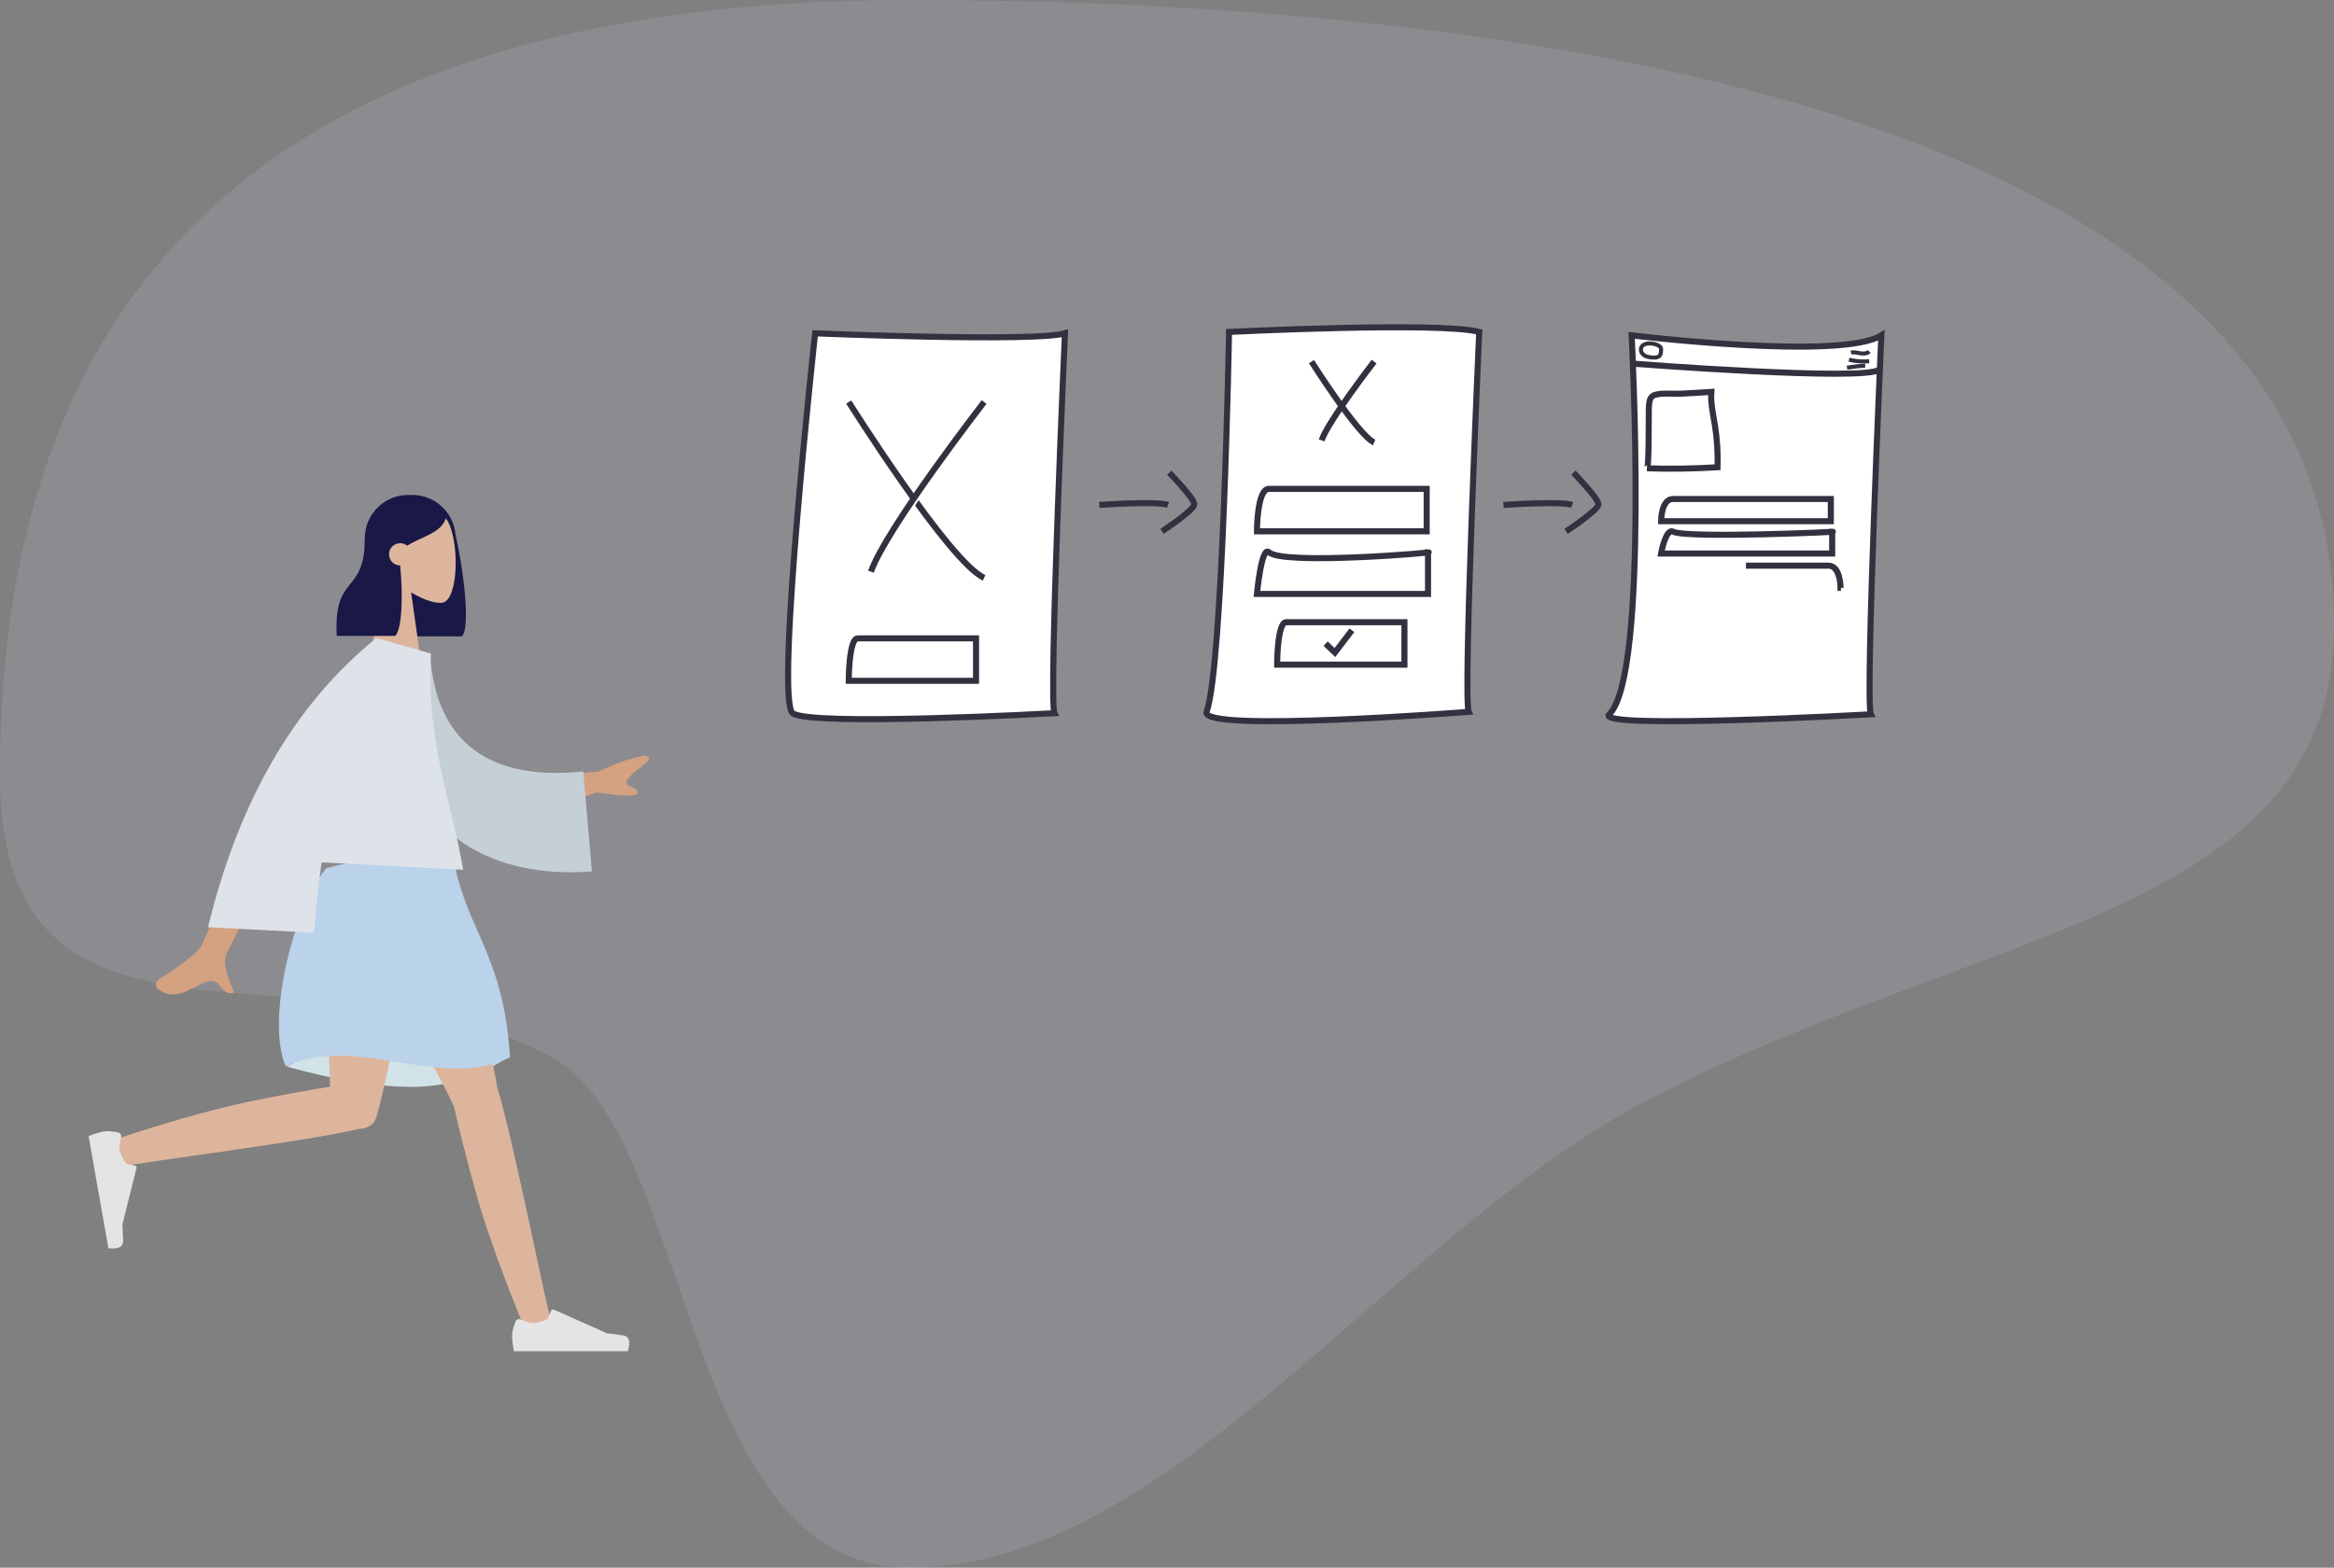 <?xml version="1.0" encoding="UTF-8"?>
<svg width="1155px" height="776px" viewBox="0 0 1155 776" version="1.1" xmlns="http://www.w3.org/2000/svg" xmlns:xlink="http://www.w3.org/1999/xlink">
    <rect x="0" y="0" width="1155" height="776" fill="#808080" stroke="none"/>
    <!-- Generator: Sketch 61.2 (89653) - https://sketch.com -->
    <title>Group 8</title>
    <desc>Created with Sketch.</desc>
    <g id="Page-2" stroke="none" stroke-width="1" fill="none" fill-rule="evenodd">
        <g id="Group-8">
            <g id="Group-7">
                <path d="M449.97,776 C580.414,776 688.871,609.755 816.791,543.735 C983.92,457.478 1155,453.048 1155,309.105 C1155,54.987 750.84,0 449.97,0 C149.1,0 0,129.257 0,383.375 C0,541.812 156.301,460.148 272.867,523.154 C343.261,561.204 336.686,776 449.97,776 Z" id="Oval" fill-opacity="0.2" fill="#C3C4DD" opacity="0.92"></path>
                <g id="Illustration" transform="translate(390, 162)" stroke="#33313F">
                    <path d="M13.379,3 C13.379,3 122.195,7.442 137,3 C137,3 128.857,185.116 131.818,191.039 C131.818,191.039 11.159,197.702 2.276,191.039 C-6.607,184.376 13.379,3 13.379,3 Z" id="Path" stroke-width="3" fill="#FFFFFF" fill-rule="nonzero"></path>
                    <path d="M30,37 C30,37 80.066,116.627 97,124" id="Path" stroke-width="3" fill="#FFFFFF" fill-rule="nonzero"></path>
                    <path d="M97,37 C97,37 48.467,99.632 41,121" id="Path" stroke-width="3" fill="#FFFFFF" fill-rule="nonzero"></path>
                    <path d="M93,154 L34.447,154 C30,154 30,175 30,175 L93,175 L93,154 Z" id="Path" stroke-width="3" fill="#FFFFFF" fill-rule="nonzero"></path>
                    <path d="M218.2,2.303 C218.2,2.303 322.726,-2.879 342,2.303 C342,2.303 333.846,184.44 336.811,190.363 C336.811,190.363 203.255,200.796 207.081,190.363 C215.235,168.152 218.2,2.303 218.2,2.303 Z" id="Path" stroke-width="3" fill="#FFFFFF" fill-rule="nonzero"></path>
                    <path d="M259,17 C259,17 282.161,53.614 290,57" id="Path" stroke-width="3" fill="#FFFFFF" fill-rule="nonzero"></path>
                    <path d="M290,17 C290,17 267.47,46.076 264,56" id="Path" stroke-width="3" fill="#FFFFFF" fill-rule="nonzero"></path>
                    <path d="M316,80 L237.895,80 C232,80 232,101 232,101 L316,101 L316,80 Z" id="Path" stroke-width="3" fill="#FFFFFF" fill-rule="nonzero"></path>
                    <path d="M305,146 L246.447,146 C242,146 242,167 242,167 L305,167 L305,146 Z" id="Path" stroke-width="3" fill="#FFFFFF" fill-rule="nonzero"></path>
                    <path d="M316.672,111.345 C322.651,111.345 244.909,117.984 237.942,111.345 C234.273,107.856 232,132 232,132 L316.672,132 L316.672,111.345 Z" id="Path" stroke-width="3" fill="#FFFFFF" fill-rule="nonzero"></path>
                    <polyline id="Path" stroke-width="3" fill="#FFFFFF" fill-rule="nonzero" points="266 156.6 270.588 161 279 150"></polyline>
                    <path d="M417.434,4 C417.434,4 521.022,16.555 541,4 C541,4 532.861,185.675 535.821,191.583 C535.821,191.583 398.344,199.271 406.335,191.583 C426.313,172.382 417.434,4 417.434,4 Z" id="Path" stroke-width="3" fill="#FFFFFF" fill-rule="nonzero"></path>
                    <path d="M431,36 C431,36 445.941,59.771 451,62" id="Path" stroke-width="3" fill="#FFFFFF" fill-rule="nonzero"></path>
                    <path d="M451,37 C451,37 437.111,55.672 435,62" id="Path" stroke-width="3" fill="#FFFFFF" fill-rule="nonzero"></path>
                    <path d="M516,85 L437.895,85 C432,85 432,96 432,96 L516,96 L516,85 Z" id="Path" stroke-width="3" fill="#FFFFFF" fill-rule="nonzero"></path>
                    <path d="M474,118 L514.896,118 C520.822,118 520.822,129 520.822,129 L521,129" id="Path" stroke-width="3" fill="#FFFFFF" fill-rule="nonzero"></path>
                    <path d="M516.672,101.18 C522.651,101.18 444.909,104.658 437.942,101.18 C434.273,99.354 432,112 432,112 L516.672,112 L516.672,101.18 Z" id="Path" stroke-width="3" fill="#FFFFFF" fill-rule="nonzero"></path>
                    <path d="M418,18 C418,18 532.629,26.873 540,20.978" id="Path" stroke-width="3" fill="#FFFFFF" fill-rule="nonzero"></path>
                    <path d="M526,12.501 C527.514,12.174 529.071,12.639 530.607,12.878 C532.143,13.118 533.886,13.089 535,12" id="Path" stroke-width="2" fill="#FFFFFF" fill-rule="nonzero"></path>
                    <path d="M525,16.067 C528.3,16.855 531.657,17.107 535,16.817" id="Path" stroke-width="2" fill="#FFFFFF" fill-rule="nonzero"></path>
                    <path d="M524,20 C526.979,19.498 529.983,19.164 533,19" id="Path" stroke-width="2" fill="#FFFFFF" fill-rule="nonzero"></path>
                    <path d="M424.008,14.118 C425.351,14.725 426.822,15.015 428.301,14.964 C429.234,15.089 430.181,14.888 430.977,14.397 C431.914,13.656 431.993,12.3 431.993,11.118 C432.02,10.759 431.967,10.398 431.836,10.062 C431.655,9.74 431.391,9.47 431.07,9.279 C429.303,8.076 426.019,7.586 423.951,8.404 C421.117,9.523 421.575,12.824 424.008,14.118 Z" id="Path" stroke-width="2" fill="#FFFFFF" fill-rule="nonzero"></path>
                    <path d="M456.873,32 C456.445,37.511 457.75,42.984 458.627,48.443 C459.734,55.334 460.173,62.318 459.939,69.295 C448.307,70.01 436.661,70.181 425,69.809 C426.084,69.846 425.811,44.906 425.914,42.612 C426.047,39.678 425.428,34.629 428.796,33.527 C432.334,32.357 437.317,33.08 441.032,32.901 C446.31,32.653 451.59,32.352 456.873,32 Z" id="Path" stroke-width="3" fill="#FFFFFF" fill-rule="nonzero"></path>
                    <path d="M154,87.944 C154,87.944 182.826,85.944 188,87.944" id="Path" stroke-width="3"></path>
                    <path d="M188.636,72 C188.636,72 201,84.641 201,87.615 C201,90.59 185,101 185,101" id="Path" stroke-width="3"></path>
                    <path d="M354,87.944 C354,87.944 382.826,85.944 388,87.944" id="Path" stroke-width="3"></path>
                    <path d="M388.636,72 C388.636,72 401,84.641 401,87.615 C401,90.59 385,101 385,101" id="Path" stroke-width="3"></path>
                </g>
            </g>
            <g id="Group-5" transform="translate(43, 245)">
                <g id="Group-3" transform="translate(11.508, 180)">
                    <path d="M87.282,102.926 C111.271,109.636 131.968,112.991 149.374,112.991 C166.779,112.991 182.946,107.824 197.874,97.491 C174.398,90.604 155.065,87.161 139.874,87.161 C124.683,87.161 107.152,92.416 87.282,102.926 Z" id="Skirt-Shadow" fill="#D1E3E9"></path>
                    <path d="M170.141,122.662 C169.909,122.315 169.714,121.936 169.559,121.527 C166.352,113.047 114.991,21.564 109.874,4.838 L167.7,4.838 C171.59,17.555 189.101,97.358 191.565,113.28 C199.341,138.395 215.349,219.733 217.393,225.368 C219.543,231.296 207.446,237.471 204.223,230.184 C199.094,218.588 186.873,186.503 181.431,166.912 C176.33,148.546 172.176,132.023 170.141,122.662 Z" id="Leg" fill="#DDB59C"></path>
                    <path d="M7.564,152.179 C1.5,153.91 -3.816,141.412 3.679,138.705 C15.604,134.397 48.463,124.444 68.386,120.382 C84.41,117.115 99.033,114.449 108.85,112.888 C108.019,85.311 104.217,19.132 106.709,4.838 L157.874,4.838 C155.484,18.545 135.284,118.556 131.529,128.567 C130.338,132.141 126.783,133.72 122.831,133.832 C99.349,139.767 13.458,150.496 7.564,152.179 Z" id="Leg" fill="#DDB59C"></path>
                    <g id="Accessories/Shoe/Flat-Sneaker" transform="translate(197.874, 203.838)" fill="#E4E4E4">
                        <path d="M2.678,25.402 C1.559,28.388 1,30.623 1,32.106 C1,33.909 1.3,36.54 1.901,40 C3.993,40 22.794,40 58.303,40 C59.769,35.155 58.923,32.539 55.765,32.152 C52.607,31.766 49.984,31.417 47.895,31.106 L21.68,19.419 C21.176,19.194 20.584,19.421 20.359,19.925 C20.356,19.934 20.352,19.942 20.348,19.951 L18.663,24.039 L18.663,24.039 C15.74,25.403 13.364,26.085 11.537,26.085 C10.052,26.085 8.001,25.485 5.384,24.285 L5.384,24.285 C4.38,23.825 3.193,24.266 2.733,25.27 C2.713,25.313 2.695,25.357 2.678,25.402 Z" id="shoe"></path>
                    </g>
                    <path d="M106.874,4.838 C129.421,-1.613 150.754,-1.613 170.874,4.838 C177.874,36.776 194.883,49.452 197.874,98.417 C163.874,115.311 121.874,86.369 86.874,102.843 C76.874,79.799 90.874,24.303 106.874,4.838 Z" id="Skirt" fill="#BAD2EA"></path>
                </g>
                <g id="Accessories/Shoe/Flat-Sneaker" transform="translate(25.5, 342) rotate(80) translate(-25.5, -342) translate(-5, 322)" fill="#E4E4E4">
                    <path d="M2.678,25.402 C1.559,28.388 1,30.623 1,32.106 C1,33.909 1.3,36.54 1.901,40 C3.993,40 22.794,40 58.303,40 C59.769,35.155 58.923,32.539 55.765,32.152 C52.607,31.766 49.984,31.417 47.895,31.106 L21.68,19.419 C21.176,19.194 20.584,19.421 20.359,19.925 C20.356,19.934 20.352,19.942 20.348,19.951 L18.663,24.039 L18.663,24.039 C15.74,25.403 13.364,26.085 11.537,26.085 C10.052,26.085 8.001,25.485 5.384,24.285 L5.384,24.285 C4.38,23.825 3.193,24.266 2.733,25.27 C2.713,25.313 2.695,25.357 2.678,25.402 Z" id="shoe"></path>
                </g>
                <g id="Group-4" transform="translate(123.508, 0)">
                    <path d="M37.5,-1.63424829e-13 C48.815,-1.65503302e-13 58.088,8.74 58.937,19.837 C62.357,34.302 66.624,65.1 62.117,70 L33.117,70 C33,67.736 32.974,65.699 33.025,63.858 C22.317,62.632 14,53.537 14,42.5 L14,21.5 C14,9.626 23.626,-1.61243588e-13 35.5,-1.63424829e-13 L37.5,-1.63424829e-13 Z" id="Hair-Back" fill="#191847"></path>
                    <g id="Head" transform="translate(17, 4)" fill="#DDB59C">
                        <path d="M38.143,9.134 C43.938,19.935 43.25,47.333 35.76,49.263 C32.774,50.033 26.411,48.148 19.936,44.245 L24,73 L0,73 L8.262,34.489 C3.654,29.081 0.536,22.453 1.057,15.025 C2.558,-6.375 32.349,-1.667 38.143,9.134 Z"></path>
                    </g>
                    <path d="M36.001,1 C47.581,1 51.237,6.388 54.349,10.963 C52.021,18.948 42.99,20.132 34.965,25.11 C34.02,24.341 32.814,23.88 31.5,23.88 C28.462,23.88 26,26.343 26,29.38 C26,32.418 28.462,34.88 31.5,34.88 L31.517,34.88 C32.901,48.818 32.625,65.902 29.117,69.768 L0.117,69.768 C-1.499,38.107 14.117,50.368 14.117,20.559 L14.394,20.253 C15.27,19.28 16.106,18.327 16.934,17.496 L16.889,16.421 C21.911,6.14 28.281,1 36.001,1 Z" id="Hair-Front" fill="#191847"></path>
                </g>
                <g id="Group-2" transform="translate(157.508, 163) rotate(3) translate(-157.508, -163) translate(38.508, 72)">
                    <path d="M49.807,74.45 L71.704,74.532 C47.693,128.566 35.174,156.857 34.145,159.406 C31.831,165.14 36.728,173.874 38.822,178.567 C32.002,181.619 32.728,170.317 24.125,174.319 C16.272,177.973 10.299,184.592 1.226,178.994 C0.111,178.306 -1.111,175.715 1.842,173.69 C9.2,168.645 19.803,159.815 21.235,156.908 C23.189,152.945 32.713,125.459 49.807,74.45 L49.807,74.45 Z M235.53,55.315 C231.106,59.003 226.618,63.083 227.406,65.051 C228.194,67.02 232.308,66.287 232.99,69.315 C233.444,71.333 226.767,71.661 212.958,70.299 L180.921,83 L173.837,65.311 L213.32,59.925 C221.218,55.532 228.484,52.558 235.118,51.003 C236.985,50.948 239.954,51.627 235.53,55.315 Z" id="Skin" fill="#D4A181"></path>
                    <path d="M105.311,9.669 L122.49,9.313 C130.026,47.001 155.041,69.034 205.628,56.408 L216.731,104.819 C169.326,115.21 125.598,99.694 112.433,48.475 C109.025,35.216 106.039,21.368 105.311,9.669 Z" id="Clothes-Back" fill="#C5CFD6" transform="translate(161.021, 58.591) rotate(5) translate(-161.021, -58.591) "></path>
                    <path d="M101.314,0 L101.328,0.016 L127.305,5.965 C127.305,50.198 141.254,78.579 148.616,111.016 L148.837,112 L78.681,112 C77.693,123.351 77.086,135.018 76.769,147 L76.769,147 L24.239,147 C36.143,83.664 61.267,34.664 99.613,0 L99.613,0 L101.314,0 Z" id="Clothes" fill="#DDE3E9"></path>
                </g>
            </g>
        </g>
    </g>
</svg>
